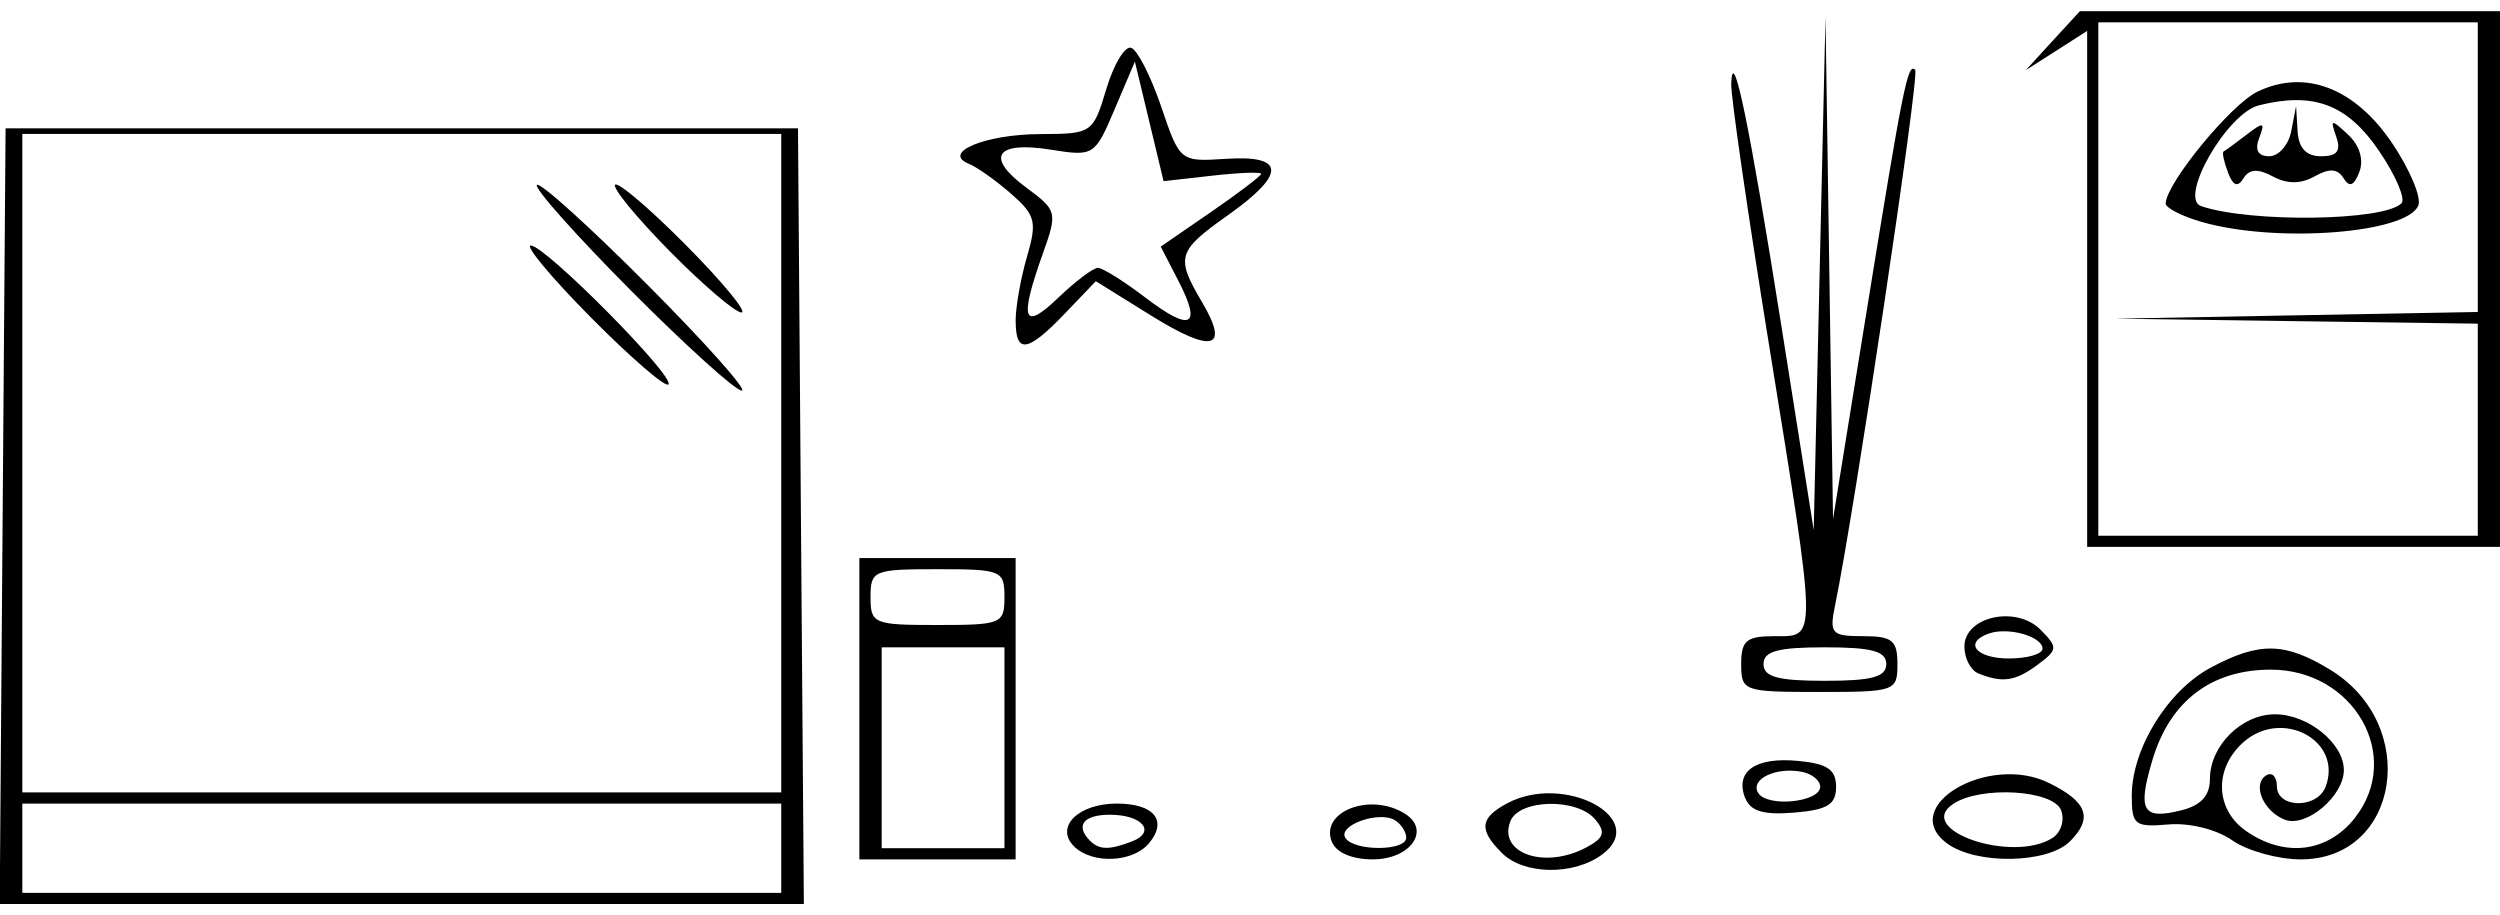 <svg xmlns:rdf="http://www.w3.org/1999/02/22-rdf-syntax-ns#" xmlns="http://www.w3.org/2000/svg" viewBox="0 0 224 82" version="1.1" xmlns:cc="http://creativecommons.org/ns#" xmlns:dc="http://purl.org/dc/elements/1.1/">
 <g>
  <path d="m0.237 46.25 0.263-34.75h35.5 35.5l0.263 34.75 0.263 34.75h-36.026-36.026zm69.763 29.75v-4h-34-34v4 4h34 34zm0-34.5v-29.5h-34-34v29.5 29.5h34 34zm-17.027-13.027c-3.528-3.56-5.964-6.473-5.413-6.473 1.303 0 12.981 11.792 12.327 12.447-0.274 0.274-3.386-2.414-6.914-5.974zm3.558-2.441c-4.91-4.933-8.702-9.193-8.428-9.468s4.742 3.761 9.928 8.969c5.186 5.206 8.978 9.467 8.427 9.467-0.55 0-5.018-4.036-9.928-8.969zm3.493-3.507c-2.974-3.011-5.183-5.7-4.909-5.974 0.274-0.274 3.159 2.19 6.41 5.475 3.252 3.286 5.461 5.974 4.91 5.974-0.552 0-3.437-2.464-6.411-5.475zm16.976 40.975v-13.5h7 7v13.5 13.5h-7-7zm13 3.5v-9h-5.5-5.5v9 9h5.5 5.5zm0-13.5c0-2.389-0.267-2.5-6-2.5-5.733 0-6 0.111-6 2.5s0.267 2.5 6 2.5 6-0.111 6-2.5zm6.224 22.324c-1.723-1.723 0.386-3.824 3.836-3.824 3.341 0 4.582 1.517 2.9 3.544-1.455 1.754-5.114 1.906-6.74 0.28zm5.189-0.429c2.22-0.851 0.95-2.395-1.969-2.395-2.376 0-3.124 0.984-1.774 2.333 0.825 0.825 1.718 0.84 3.746 0.062z"/>
  <path d="m134.57 76.429c-2.093-2.093-1.981-3.139 0.475-4.453 5.134-2.748 12.816 1.388 8.513 4.583-2.558 1.9-7.022 1.835-8.987-0.13zm7.559-0.498c1.596-0.854 1.76-1.358 0.812-2.5-1.626-1.96-6.847-1.843-7.619 0.171-1.101 2.869 3.108 4.309 6.807 2.329zm-22.81-0.532c-1.04-2.712 3.502-4.429 6.573-2.485 2.33 1.473 0.48 4.086-2.89 4.086-1.886 0-3.299-0.615-3.677-1.601zm6.68-0.34c0-0.518-0.454-1.222-1.009-1.565-1.414-0.874-5.144 0.45-4.447 1.577 0.752 1.216 5.455 1.205 5.455-0.013zm48.441 0.5c-4.407-3.272 3.67-8.073 9.117-5.42 3.466 1.689 4.003 3.157 1.915 5.245-2.012 2.012-8.421 2.114-11.032 0.175zm9.455-0.473c0.768-0.486 1.119-1.604 0.781-2.485-0.703-1.831-7.218-2.212-9.677-0.567-3.478 2.327 5.29 5.335 8.896 3.051zm16.113 0.208c-1.405-0.984-3.827-1.587-5.723-1.423-3 0.258-3.28 0.044-3.28-2.56 0-4.212 3.197-9.411 7.062-11.484 4.357-2.337 6.653-2.299 10.713 0.177 8.1 4.941 6.24 16.996-2.63 16.996-2.038 0-4.801-0.768-6.141-1.706zm10.997-2.028c4.33-5.497-0.09-13.266-7.54-13.266-5.33 0-9.024 2.81-10.597 8.06-1.377 4.595-0.907 5.419 2.59 4.541 1.75-0.437 2.55-1.319 2.55-2.791 0-2.992 2.83-5.81 5.83-5.81 2.96 0 6.17 2.602 6.17 5 0 2.334-3.375 5.177-5.278 4.447-1.94-0.744-2.967-3.177-1.678-3.974 0.526-0.325 0.956 0.111 0.956 0.968 0 1.997 3.599 2.045 4.362 0.059 1.591-4.146-3.932-7.104-7.402-3.963-2.605 2.357-2.484 5.983 0.263 7.907 3.455 2.42 7.319 1.955 9.783-1.177zm-54.646-1.772c-0.919-2.394 0.932-3.683 4.764-3.317 2.62 0.248 3.39 0.781 3.39 2.322 0 1.59-0.77 2.064-3.758 2.311-2.748 0.227-3.926-0.127-4.383-1.317zm6.73-0.994c0.012-0.55-0.703-1.151-1.589-1.335-2.343-0.487-4.728 0.648-3.963 1.885 0.807 1.305 5.523 0.838 5.553-0.55zm-7.08-11c0-2.111 0.467-2.5 3-2.5 3.821 0 3.835 0.748-0.489-26-1.912-11.825-3.443-22.4-3.403-23.5 0.132-3.66 1.622 3.556 4.542 22l2.85 18 0.528-23 0.528-23 0.337 22.5 0.337 22.5 2.911-18c3.38-20.896 3.78-22.908 4.45-22.24 0.42 0.419-5.45 39.627-7.18 47.99-0.52 2.528-0.32 2.75 2.51 2.75 2.62 0 3.08 0.375 3.08 2.5 0 2.429-0.2 2.5-7 2.5s-7-0.071-7-2.5zm13 0c0-1.151-1.278-1.5-5.5-1.5s-5.5 0.348-5.5 1.5 1.278 1.5 5.5 1.5 5.5-0.348 5.5-1.5zm8.25 0.838c-0.688-0.277-1.25-1.358-1.25-2.402 0-2.701 4.648-3.724 6.835-1.504 1.555 1.578 1.536 1.786-0.276 3.13-1.999 1.482-3.145 1.65-5.309 0.777zm5.75-2.221c0-1.076-3.029-1.95-4.75-1.371-2.37 0.798-1.24 2.254 1.75 2.254 1.65 0 3-0.398 3-0.883zm4-32.232v-23.115l-2.75 1.759-2.75 1.759 2.42-2.644 2.43-2.644h18.82 18.83v24 24h-18.5-18.5zm35 12.615v-9.5l-16.25-0.223-16.25-0.224 16.25-0.301 16.25-0.302v-12.975-12.975h-17-17v23 23h17 17zm-24.75-18.619c-1.788-0.516-3.235-1.263-3.217-1.66 0.085-1.855 5.842-8.86 8.226-10.009 4.262-2.055 8.738-0.337 12.083 4.638 1.563 2.325 2.614 4.82 2.336 5.546-0.966 2.519-12.733 3.418-19.428 1.485zm17.918-1.668c0.38-0.392-0.53-2.513-2.03-4.713-2.823-4.148-5.85-5.292-10.75-4.062-2.868 0.72-7.23 8.339-5.172 9.033 4.459 1.502 16.402 1.331 17.949-0.257zm-15.553-2.773c-0.364-0.95-0.54-1.79-0.389-1.867 0.15-0.077 1.071-0.751 2.046-1.498 1.544-1.183 1.691-1.146 1.143 0.283-0.42 1.084-0.11 1.642 0.9 1.642 0.846 0 1.732-1.012 1.971-2.25l0.433-2.25 0.136 2.25c0.092 1.525 0.77 2.25 2.105 2.25 1.441 0 1.805-0.469 1.358-1.75-0.558-1.599-0.465-1.614 1.068-0.178 1.031 0.966 1.418 2.252 1.003 3.334-0.48 1.251-0.891 1.414-1.418 0.561-0.532-0.86-1.264-0.908-2.585-0.169-1.255 0.702-2.451 0.706-3.746 0.013-1.353-0.724-2.115-0.676-2.637 0.169-0.517 0.837-0.929 0.677-1.396-0.54z"/>
  <path d="m91 28.743c0-1.241 0.459-3.829 1.02-5.75 0.913-3.127 0.763-3.718-1.433-5.638-1.349-1.179-3.046-2.383-3.77-2.674-2.496-1.003 1.453-2.651 6.393-2.667 4.63-0.015 4.73-0.084 5.917-4.043 0.664-2.215 1.665-3.875 2.224-3.689 0.56 0.187 1.772 2.562 2.694 5.278 1.674 4.932 1.682 4.938 5.816 4.67 5.343-0.346 5.382 1.359 0.118 5.083-4.491 3.177-4.654 3.733-2.281 7.75 2.502 4.236 0.951 4.637-4.594 1.19l-4.918-3.057-2.78 2.901c-3.34 3.49-4.402 3.646-4.402 0.645zm7.371-4.743c0.419 0 2.319 1.188 4.223 2.639 4.13 3.15 5.124 2.65 2.979-1.498l-1.574-3.045 4.501-3.096c2.47-1.703 4.5-3.244 4.5-3.425 0-0.181-1.968-0.107-4.372 0.164l-4.372 0.493-1.285-5.357-1.285-5.357-1.809 4.259c-1.777 4.185-1.877 4.248-5.717 3.634-4.954-0.792-5.908 0.661-2.222 3.386 2.781 2.056 2.822 2.216 1.505 5.909-2.135 5.984-1.787 7 1.363 3.983 1.539-1.48 3.144-2.689 3.563-2.689z"/>
 </g>
</svg>
